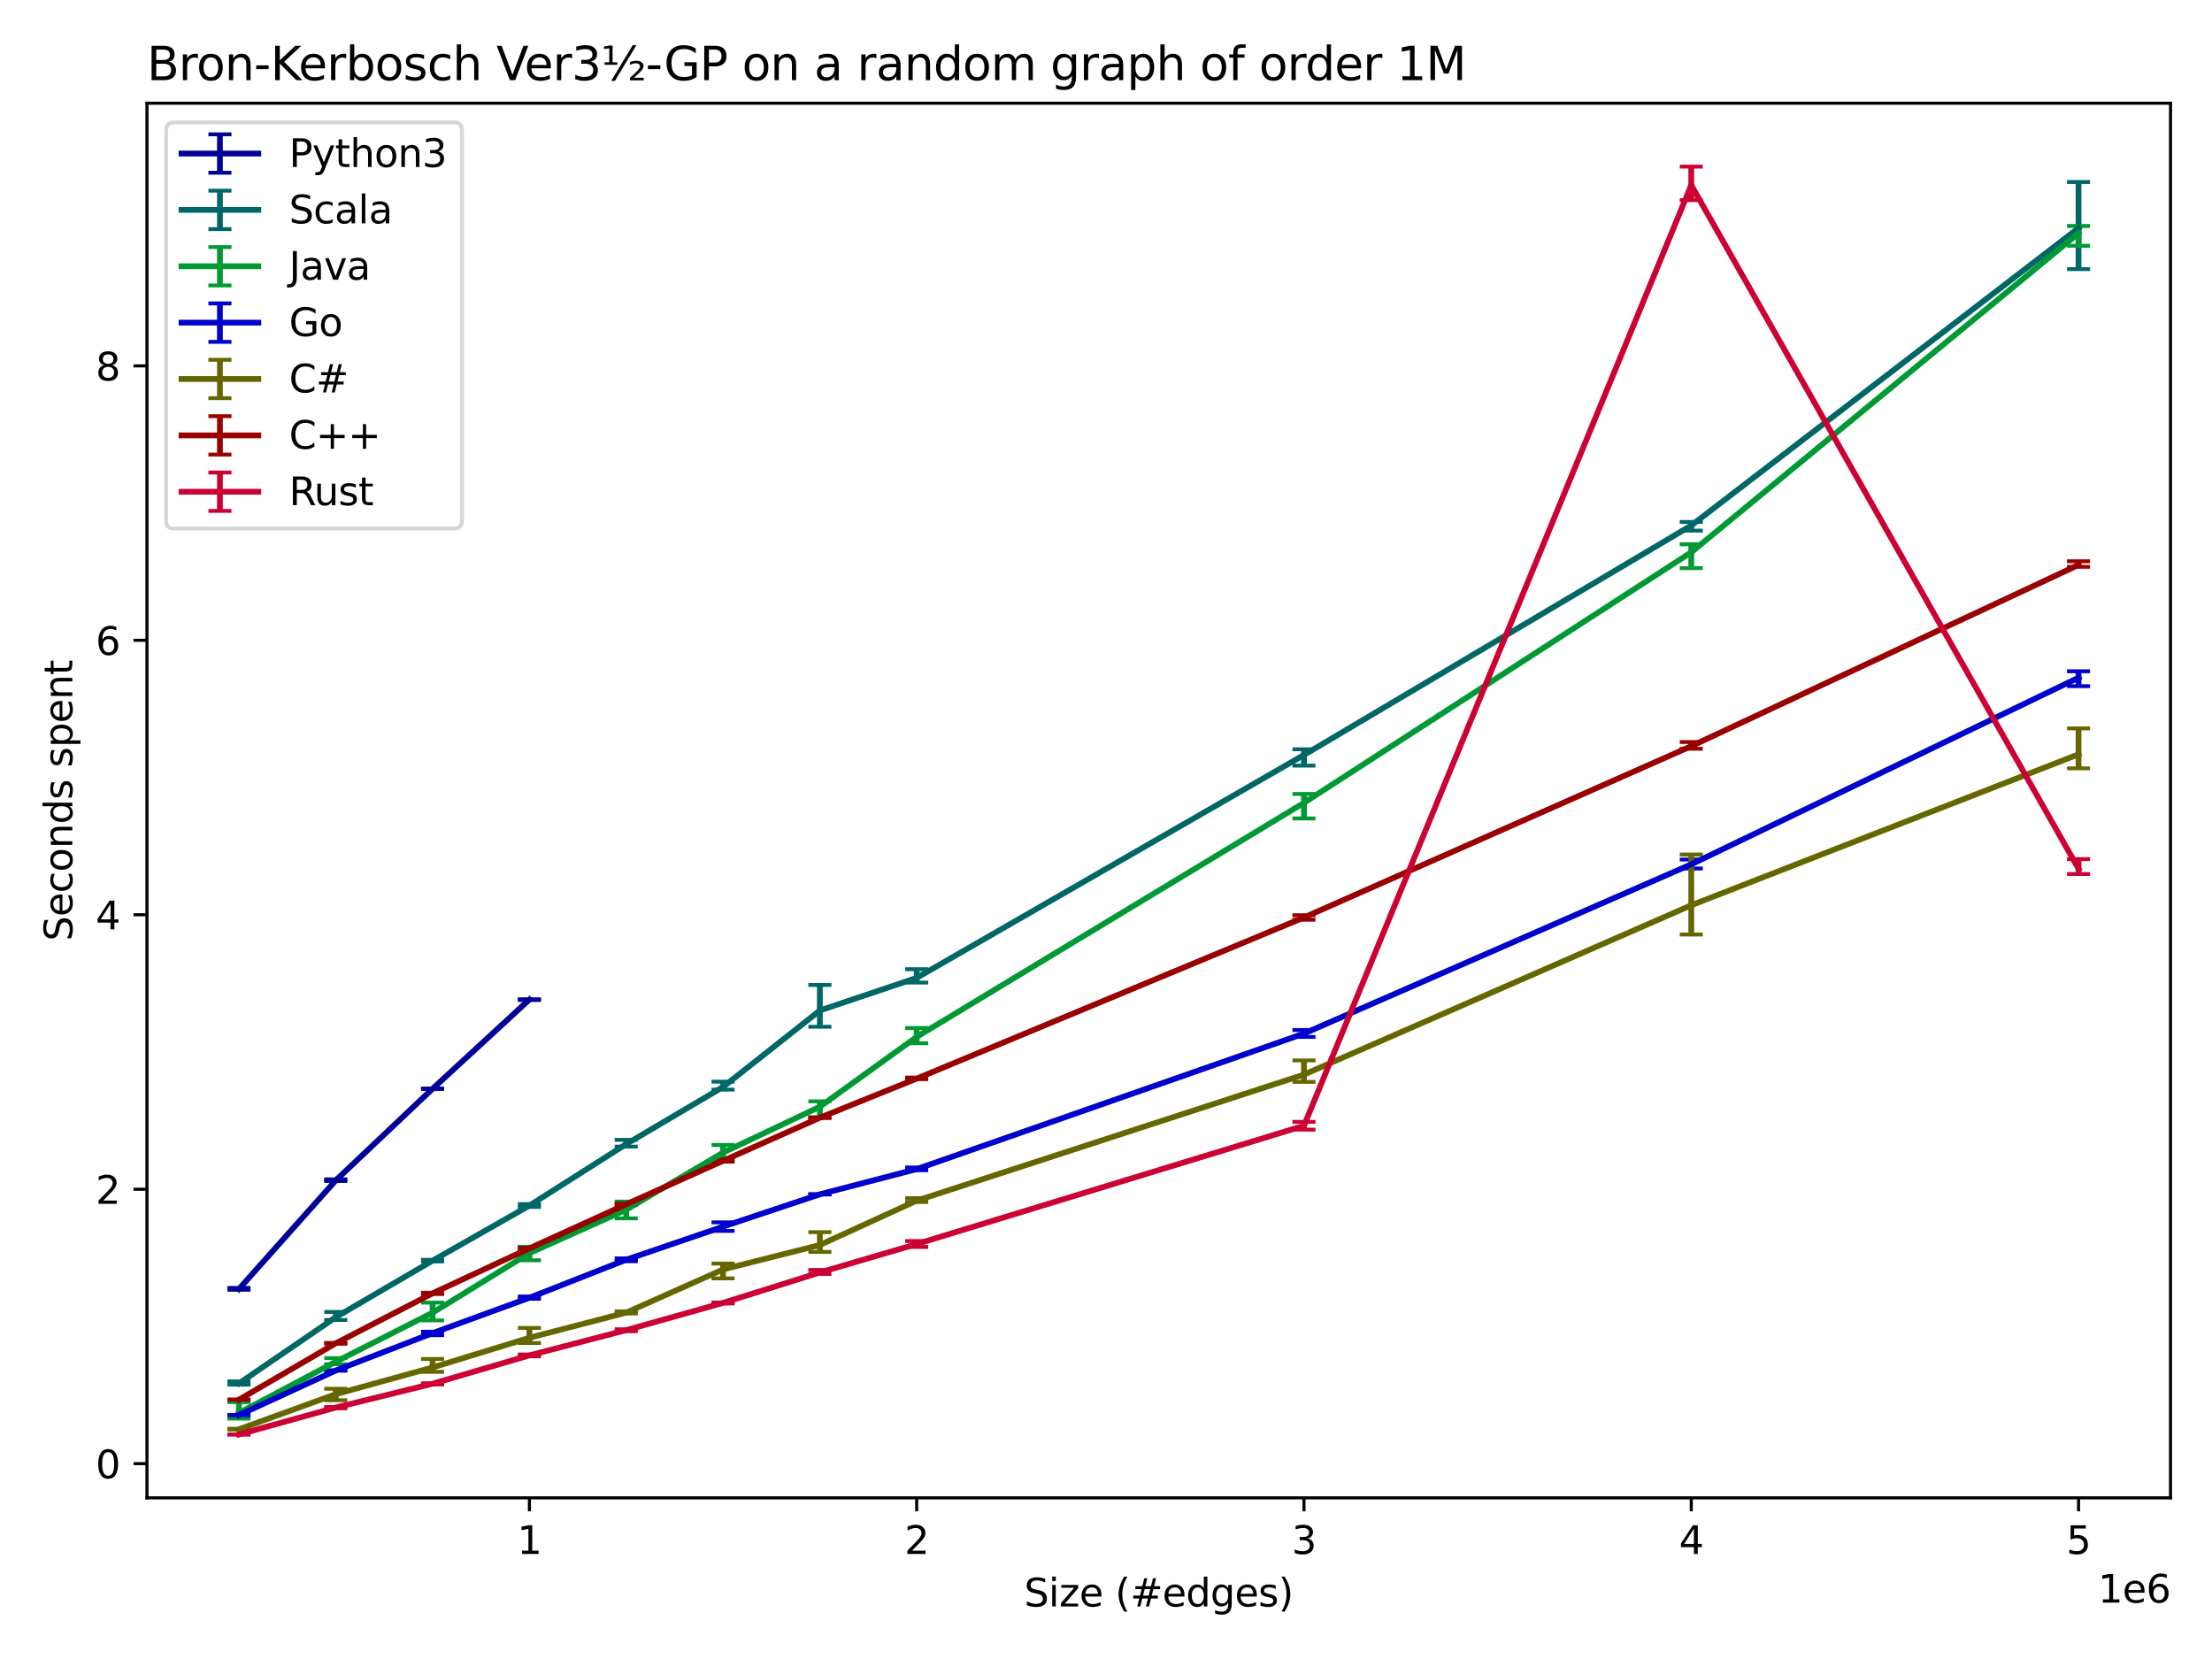<?xml version="1.0" encoding="utf-8" standalone="no"?>
<!DOCTYPE svg PUBLIC "-//W3C//DTD SVG 1.1//EN"
  "http://www.w3.org/Graphics/SVG/1.1/DTD/svg11.dtd">
<svg xmlns:xlink="http://www.w3.org/1999/xlink" width="576pt" height="432pt" viewBox="0 0 576 432" xmlns="http://www.w3.org/2000/svg" version="1.1">
 <defs>
  <style type="text/css">*{stroke-linejoin: round; stroke-linecap: butt}</style>
 </defs>
 <g id="figure_1">
  <g id="patch_1">
   <path d="M 0 432 
L 576 432 
L 576 0 
L 0 0 
z
" style="fill: #ffffff"/>
  </g>
  <g id="axes_1">
   <g id="patch_2">
    <path d="M 38.27 390.04 
L 565.2 390.04 
L 565.2 26.88 
L 38.27 26.88 
z
" style="fill: #ffffff"/>
   </g>
   <g id="matplotlib.axis_1">
    <g id="xtick_1">
     <g id="line2d_1">
      <defs>
       <path id="mc74f61fcfc" d="M 0 0 
L 0 3.5 
" style="stroke: #000000; stroke-width: 0.8"/>
      </defs>
      <g>
       <use xlink:href="#mc74f61fcfc" x="137.857" y="390.04" style="stroke: #000000; stroke-width: 0.8"/>
      </g>
     </g>
     <g id="text_1">
      <!-- 1 -->
      <g transform="translate(134.676 404.638)scale(0.1 -0.1)">
       <defs>
        <path id="DejaVuSans-31" d="M 794 531 
L 1825 531 
L 1825 4091 
L 703 3866 
L 703 4441 
L 1819 4666 
L 2450 4666 
L 2450 531 
L 3481 531 
L 3481 0 
L 794 0 
L 794 531 
z
" transform="scale(0.016)"/>
       </defs>
       <use xlink:href="#DejaVuSans-31"/>
      </g>
     </g>
    </g>
    <g id="xtick_2">
     <g id="line2d_2">
      <g>
       <use xlink:href="#mc74f61fcfc" x="238.705" y="390.04" style="stroke: #000000; stroke-width: 0.8"/>
      </g>
     </g>
     <g id="text_2">
      <!-- 2 -->
      <g transform="translate(235.524 404.638)scale(0.1 -0.1)">
       <defs>
        <path id="DejaVuSans-32" d="M 1228 531 
L 3431 531 
L 3431 0 
L 469 0 
L 469 531 
Q 828 903 1448 1529 
Q 2069 2156 2228 2338 
Q 2531 2678 2651 2914 
Q 2772 3150 2772 3378 
Q 2772 3750 2511 3984 
Q 2250 4219 1831 4219 
Q 1534 4219 1204 4116 
Q 875 4013 500 3803 
L 500 4441 
Q 881 4594 1212 4672 
Q 1544 4750 1819 4750 
Q 2544 4750 2975 4387 
Q 3406 4025 3406 3419 
Q 3406 3131 3298 2873 
Q 3191 2616 2906 2266 
Q 2828 2175 2409 1742 
Q 1991 1309 1228 531 
z
" transform="scale(0.016)"/>
       </defs>
       <use xlink:href="#DejaVuSans-32"/>
      </g>
     </g>
    </g>
    <g id="xtick_3">
     <g id="line2d_3">
      <g>
       <use xlink:href="#mc74f61fcfc" x="339.553" y="390.04" style="stroke: #000000; stroke-width: 0.8"/>
      </g>
     </g>
     <g id="text_3">
      <!-- 3 -->
      <g transform="translate(336.372 404.638)scale(0.1 -0.1)">
       <defs>
        <path id="DejaVuSans-33" d="M 2597 2516 
Q 3050 2419 3304 2112 
Q 3559 1806 3559 1356 
Q 3559 666 3084 287 
Q 2609 -91 1734 -91 
Q 1441 -91 1130 -33 
Q 819 25 488 141 
L 488 750 
Q 750 597 1062 519 
Q 1375 441 1716 441 
Q 2309 441 2620 675 
Q 2931 909 2931 1356 
Q 2931 1769 2642 2001 
Q 2353 2234 1838 2234 
L 1294 2234 
L 1294 2753 
L 1863 2753 
Q 2328 2753 2575 2939 
Q 2822 3125 2822 3475 
Q 2822 3834 2567 4026 
Q 2313 4219 1838 4219 
Q 1578 4219 1281 4162 
Q 984 4106 628 3988 
L 628 4550 
Q 988 4650 1302 4700 
Q 1616 4750 1894 4750 
Q 2613 4750 3031 4423 
Q 3450 4097 3450 3541 
Q 3450 3153 3228 2886 
Q 3006 2619 2597 2516 
z
" transform="scale(0.016)"/>
       </defs>
       <use xlink:href="#DejaVuSans-33"/>
      </g>
     </g>
    </g>
    <g id="xtick_4">
     <g id="line2d_4">
      <g>
       <use xlink:href="#mc74f61fcfc" x="440.401" y="390.04" style="stroke: #000000; stroke-width: 0.8"/>
      </g>
     </g>
     <g id="text_4">
      <!-- 4 -->
      <g transform="translate(437.22 404.638)scale(0.1 -0.1)">
       <defs>
        <path id="DejaVuSans-34" d="M 2419 4116 
L 825 1625 
L 2419 1625 
L 2419 4116 
z
M 2253 4666 
L 3047 4666 
L 3047 1625 
L 3713 1625 
L 3713 1100 
L 3047 1100 
L 3047 0 
L 2419 0 
L 2419 1100 
L 313 1100 
L 313 1709 
L 2253 4666 
z
" transform="scale(0.016)"/>
       </defs>
       <use xlink:href="#DejaVuSans-34"/>
      </g>
     </g>
    </g>
    <g id="xtick_5">
     <g id="line2d_5">
      <g>
       <use xlink:href="#mc74f61fcfc" x="541.249" y="390.04" style="stroke: #000000; stroke-width: 0.8"/>
      </g>
     </g>
     <g id="text_5">
      <!-- 5 -->
      <g transform="translate(538.067 404.638)scale(0.1 -0.1)">
       <defs>
        <path id="DejaVuSans-35" d="M 691 4666 
L 3169 4666 
L 3169 4134 
L 1269 4134 
L 1269 2991 
Q 1406 3038 1543 3061 
Q 1681 3084 1819 3084 
Q 2600 3084 3056 2656 
Q 3513 2228 3513 1497 
Q 3513 744 3044 326 
Q 2575 -91 1722 -91 
Q 1428 -91 1123 -41 
Q 819 9 494 109 
L 494 744 
Q 775 591 1075 516 
Q 1375 441 1709 441 
Q 2250 441 2565 725 
Q 2881 1009 2881 1497 
Q 2881 1984 2565 2268 
Q 2250 2553 1709 2553 
Q 1456 2553 1204 2497 
Q 953 2441 691 2322 
L 691 4666 
z
" transform="scale(0.016)"/>
       </defs>
       <use xlink:href="#DejaVuSans-35"/>
      </g>
     </g>
    </g>
    <g id="text_6">
     <!-- Size (#edges) -->
     <g transform="translate(266.684 418.317)scale(0.1 -0.1)">
      <defs>
       <path id="DejaVuSans-53" d="M 3425 4513 
L 3425 3897 
Q 3066 4069 2747 4153 
Q 2428 4238 2131 4238 
Q 1616 4238 1336 4038 
Q 1056 3838 1056 3469 
Q 1056 3159 1242 3001 
Q 1428 2844 1947 2747 
L 2328 2669 
Q 3034 2534 3370 2195 
Q 3706 1856 3706 1288 
Q 3706 609 3251 259 
Q 2797 -91 1919 -91 
Q 1588 -91 1214 -16 
Q 841 59 441 206 
L 441 856 
Q 825 641 1194 531 
Q 1563 422 1919 422 
Q 2459 422 2753 634 
Q 3047 847 3047 1241 
Q 3047 1584 2836 1778 
Q 2625 1972 2144 2069 
L 1759 2144 
Q 1053 2284 737 2584 
Q 422 2884 422 3419 
Q 422 4038 858 4394 
Q 1294 4750 2059 4750 
Q 2388 4750 2728 4690 
Q 3069 4631 3425 4513 
z
" transform="scale(0.016)"/>
       <path id="DejaVuSans-69" d="M 603 3500 
L 1178 3500 
L 1178 0 
L 603 0 
L 603 3500 
z
M 603 4863 
L 1178 4863 
L 1178 4134 
L 603 4134 
L 603 4863 
z
" transform="scale(0.016)"/>
       <path id="DejaVuSans-7a" d="M 353 3500 
L 3084 3500 
L 3084 2975 
L 922 459 
L 3084 459 
L 3084 0 
L 275 0 
L 275 525 
L 2438 3041 
L 353 3041 
L 353 3500 
z
" transform="scale(0.016)"/>
       <path id="DejaVuSans-65" d="M 3597 1894 
L 3597 1613 
L 953 1613 
Q 991 1019 1311 708 
Q 1631 397 2203 397 
Q 2534 397 2845 478 
Q 3156 559 3463 722 
L 3463 178 
Q 3153 47 2828 -22 
Q 2503 -91 2169 -91 
Q 1331 -91 842 396 
Q 353 884 353 1716 
Q 353 2575 817 3079 
Q 1281 3584 2069 3584 
Q 2775 3584 3186 3129 
Q 3597 2675 3597 1894 
z
M 3022 2063 
Q 3016 2534 2758 2815 
Q 2500 3097 2075 3097 
Q 1594 3097 1305 2825 
Q 1016 2553 972 2059 
L 3022 2063 
z
" transform="scale(0.016)"/>
       <path id="DejaVuSans-20" transform="scale(0.016)"/>
       <path id="DejaVuSans-28" d="M 1984 4856 
Q 1566 4138 1362 3434 
Q 1159 2731 1159 2009 
Q 1159 1288 1364 580 
Q 1569 -128 1984 -844 
L 1484 -844 
Q 1016 -109 783 600 
Q 550 1309 550 2009 
Q 550 2706 781 3412 
Q 1013 4119 1484 4856 
L 1984 4856 
z
" transform="scale(0.016)"/>
       <path id="DejaVuSans-23" d="M 3272 2816 
L 2363 2816 
L 2100 1772 
L 3016 1772 
L 3272 2816 
z
M 2803 4594 
L 2478 3297 
L 3391 3297 
L 3719 4594 
L 4219 4594 
L 3897 3297 
L 4872 3297 
L 4872 2816 
L 3775 2816 
L 3519 1772 
L 4513 1772 
L 4513 1294 
L 3397 1294 
L 3072 0 
L 2572 0 
L 2894 1294 
L 1978 1294 
L 1656 0 
L 1153 0 
L 1478 1294 
L 494 1294 
L 494 1772 
L 1594 1772 
L 1856 2816 
L 850 2816 
L 850 3297 
L 1978 3297 
L 2297 4594 
L 2803 4594 
z
" transform="scale(0.016)"/>
       <path id="DejaVuSans-64" d="M 2906 2969 
L 2906 4863 
L 3481 4863 
L 3481 0 
L 2906 0 
L 2906 525 
Q 2725 213 2448 61 
Q 2172 -91 1784 -91 
Q 1150 -91 751 415 
Q 353 922 353 1747 
Q 353 2572 751 3078 
Q 1150 3584 1784 3584 
Q 2172 3584 2448 3432 
Q 2725 3281 2906 2969 
z
M 947 1747 
Q 947 1113 1208 752 
Q 1469 391 1925 391 
Q 2381 391 2643 752 
Q 2906 1113 2906 1747 
Q 2906 2381 2643 2742 
Q 2381 3103 1925 3103 
Q 1469 3103 1208 2742 
Q 947 2381 947 1747 
z
" transform="scale(0.016)"/>
       <path id="DejaVuSans-67" d="M 2906 1791 
Q 2906 2416 2648 2759 
Q 2391 3103 1925 3103 
Q 1463 3103 1205 2759 
Q 947 2416 947 1791 
Q 947 1169 1205 825 
Q 1463 481 1925 481 
Q 2391 481 2648 825 
Q 2906 1169 2906 1791 
z
M 3481 434 
Q 3481 -459 3084 -895 
Q 2688 -1331 1869 -1331 
Q 1566 -1331 1297 -1286 
Q 1028 -1241 775 -1147 
L 775 -588 
Q 1028 -725 1275 -790 
Q 1522 -856 1778 -856 
Q 2344 -856 2625 -561 
Q 2906 -266 2906 331 
L 2906 616 
Q 2728 306 2450 153 
Q 2172 0 1784 0 
Q 1141 0 747 490 
Q 353 981 353 1791 
Q 353 2603 747 3093 
Q 1141 3584 1784 3584 
Q 2172 3584 2450 3431 
Q 2728 3278 2906 2969 
L 2906 3500 
L 3481 3500 
L 3481 434 
z
" transform="scale(0.016)"/>
       <path id="DejaVuSans-73" d="M 2834 3397 
L 2834 2853 
Q 2591 2978 2328 3040 
Q 2066 3103 1784 3103 
Q 1356 3103 1142 2972 
Q 928 2841 928 2578 
Q 928 2378 1081 2264 
Q 1234 2150 1697 2047 
L 1894 2003 
Q 2506 1872 2764 1633 
Q 3022 1394 3022 966 
Q 3022 478 2636 193 
Q 2250 -91 1575 -91 
Q 1294 -91 989 -36 
Q 684 19 347 128 
L 347 722 
Q 666 556 975 473 
Q 1284 391 1588 391 
Q 1994 391 2212 530 
Q 2431 669 2431 922 
Q 2431 1156 2273 1281 
Q 2116 1406 1581 1522 
L 1381 1569 
Q 847 1681 609 1914 
Q 372 2147 372 2553 
Q 372 3047 722 3315 
Q 1072 3584 1716 3584 
Q 2034 3584 2315 3537 
Q 2597 3491 2834 3397 
z
" transform="scale(0.016)"/>
       <path id="DejaVuSans-29" d="M 513 4856 
L 1013 4856 
Q 1481 4119 1714 3412 
Q 1947 2706 1947 2009 
Q 1947 1309 1714 600 
Q 1481 -109 1013 -844 
L 513 -844 
Q 928 -128 1133 580 
Q 1338 1288 1338 2009 
Q 1338 2731 1133 3434 
Q 928 4138 513 4856 
z
" transform="scale(0.016)"/>
      </defs>
      <use xlink:href="#DejaVuSans-53"/>
      <use xlink:href="#DejaVuSans-69" x="63.477"/>
      <use xlink:href="#DejaVuSans-7a" x="91.26"/>
      <use xlink:href="#DejaVuSans-65" x="143.75"/>
      <use xlink:href="#DejaVuSans-20" x="205.273"/>
      <use xlink:href="#DejaVuSans-28" x="237.061"/>
      <use xlink:href="#DejaVuSans-23" x="276.074"/>
      <use xlink:href="#DejaVuSans-65" x="359.863"/>
      <use xlink:href="#DejaVuSans-64" x="421.387"/>
      <use xlink:href="#DejaVuSans-67" x="484.863"/>
      <use xlink:href="#DejaVuSans-65" x="548.34"/>
      <use xlink:href="#DejaVuSans-73" x="609.863"/>
      <use xlink:href="#DejaVuSans-29" x="661.963"/>
     </g>
    </g>
    <g id="text_7">
     <!-- 1e6 -->
     <g transform="translate(546.322 417.317)scale(0.1 -0.1)">
      <defs>
       <path id="DejaVuSans-36" d="M 2113 2584 
Q 1688 2584 1439 2293 
Q 1191 2003 1191 1497 
Q 1191 994 1439 701 
Q 1688 409 2113 409 
Q 2538 409 2786 701 
Q 3034 994 3034 1497 
Q 3034 2003 2786 2293 
Q 2538 2584 2113 2584 
z
M 3366 4563 
L 3366 3988 
Q 3128 4100 2886 4159 
Q 2644 4219 2406 4219 
Q 1781 4219 1451 3797 
Q 1122 3375 1075 2522 
Q 1259 2794 1537 2939 
Q 1816 3084 2150 3084 
Q 2853 3084 3261 2657 
Q 3669 2231 3669 1497 
Q 3669 778 3244 343 
Q 2819 -91 2113 -91 
Q 1303 -91 875 529 
Q 447 1150 447 2328 
Q 447 3434 972 4092 
Q 1497 4750 2381 4750 
Q 2619 4750 2861 4703 
Q 3103 4656 3366 4563 
z
" transform="scale(0.016)"/>
      </defs>
      <use xlink:href="#DejaVuSans-31"/>
      <use xlink:href="#DejaVuSans-65" x="63.623"/>
      <use xlink:href="#DejaVuSans-36" x="125.146"/>
     </g>
    </g>
   </g>
   <g id="matplotlib.axis_2">
    <g id="ytick_1">
     <g id="line2d_6">
      <defs>
       <path id="m7eb1c47a8f" d="M 0 0 
L -3.5 0 
" style="stroke: #000000; stroke-width: 0.8"/>
      </defs>
      <g>
       <use xlink:href="#m7eb1c47a8f" x="38.27" y="381.132" style="stroke: #000000; stroke-width: 0.8"/>
      </g>
     </g>
     <g id="text_8">
      <!-- 0 -->
      <g transform="translate(24.907 384.931)scale(0.1 -0.1)">
       <defs>
        <path id="DejaVuSans-30" d="M 2034 4250 
Q 1547 4250 1301 3770 
Q 1056 3291 1056 2328 
Q 1056 1369 1301 889 
Q 1547 409 2034 409 
Q 2525 409 2770 889 
Q 3016 1369 3016 2328 
Q 3016 3291 2770 3770 
Q 2525 4250 2034 4250 
z
M 2034 4750 
Q 2819 4750 3233 4129 
Q 3647 3509 3647 2328 
Q 3647 1150 3233 529 
Q 2819 -91 2034 -91 
Q 1250 -91 836 529 
Q 422 1150 422 2328 
Q 422 3509 836 4129 
Q 1250 4750 2034 4750 
z
" transform="scale(0.016)"/>
       </defs>
       <use xlink:href="#DejaVuSans-30"/>
      </g>
     </g>
    </g>
    <g id="ytick_2">
     <g id="line2d_7">
      <g>
       <use xlink:href="#m7eb1c47a8f" x="38.27" y="309.667" style="stroke: #000000; stroke-width: 0.8"/>
      </g>
     </g>
     <g id="text_9">
      <!-- 2 -->
      <g transform="translate(24.907 313.466)scale(0.1 -0.1)">
       <use xlink:href="#DejaVuSans-32"/>
      </g>
     </g>
    </g>
    <g id="ytick_3">
     <g id="line2d_8">
      <g>
       <use xlink:href="#m7eb1c47a8f" x="38.27" y="238.202" style="stroke: #000000; stroke-width: 0.8"/>
      </g>
     </g>
     <g id="text_10">
      <!-- 4 -->
      <g transform="translate(24.907 242.002)scale(0.1 -0.1)">
       <use xlink:href="#DejaVuSans-34"/>
      </g>
     </g>
    </g>
    <g id="ytick_4">
     <g id="line2d_9">
      <g>
       <use xlink:href="#m7eb1c47a8f" x="38.27" y="166.738" style="stroke: #000000; stroke-width: 0.8"/>
      </g>
     </g>
     <g id="text_11">
      <!-- 6 -->
      <g transform="translate(24.907 170.537)scale(0.1 -0.1)">
       <use xlink:href="#DejaVuSans-36"/>
      </g>
     </g>
    </g>
    <g id="ytick_5">
     <g id="line2d_10">
      <g>
       <use xlink:href="#m7eb1c47a8f" x="38.27" y="95.273" style="stroke: #000000; stroke-width: 0.8"/>
      </g>
     </g>
     <g id="text_12">
      <!-- 8 -->
      <g transform="translate(24.907 99.072)scale(0.1 -0.1)">
       <defs>
        <path id="DejaVuSans-38" d="M 2034 2216 
Q 1584 2216 1326 1975 
Q 1069 1734 1069 1313 
Q 1069 891 1326 650 
Q 1584 409 2034 409 
Q 2484 409 2743 651 
Q 3003 894 3003 1313 
Q 3003 1734 2745 1975 
Q 2488 2216 2034 2216 
z
M 1403 2484 
Q 997 2584 770 2862 
Q 544 3141 544 3541 
Q 544 4100 942 4425 
Q 1341 4750 2034 4750 
Q 2731 4750 3128 4425 
Q 3525 4100 3525 3541 
Q 3525 3141 3298 2862 
Q 3072 2584 2669 2484 
Q 3125 2378 3379 2068 
Q 3634 1759 3634 1313 
Q 3634 634 3220 271 
Q 2806 -91 2034 -91 
Q 1263 -91 848 271 
Q 434 634 434 1313 
Q 434 1759 690 2068 
Q 947 2378 1403 2484 
z
M 1172 3481 
Q 1172 3119 1398 2916 
Q 1625 2713 2034 2713 
Q 2441 2713 2670 2916 
Q 2900 3119 2900 3481 
Q 2900 3844 2670 4047 
Q 2441 4250 2034 4250 
Q 1625 4250 1398 4047 
Q 1172 3844 1172 3481 
z
" transform="scale(0.016)"/>
       </defs>
       <use xlink:href="#DejaVuSans-38"/>
      </g>
     </g>
    </g>
    <g id="text_13">
     <!-- Seconds spent -->
     <g transform="translate(18.828 245.04)rotate(-90)scale(0.1 -0.1)">
      <defs>
       <path id="DejaVuSans-63" d="M 3122 3366 
L 3122 2828 
Q 2878 2963 2633 3030 
Q 2388 3097 2138 3097 
Q 1578 3097 1268 2742 
Q 959 2388 959 1747 
Q 959 1106 1268 751 
Q 1578 397 2138 397 
Q 2388 397 2633 464 
Q 2878 531 3122 666 
L 3122 134 
Q 2881 22 2623 -34 
Q 2366 -91 2075 -91 
Q 1284 -91 818 406 
Q 353 903 353 1747 
Q 353 2603 823 3093 
Q 1294 3584 2113 3584 
Q 2378 3584 2631 3529 
Q 2884 3475 3122 3366 
z
" transform="scale(0.016)"/>
       <path id="DejaVuSans-6f" d="M 1959 3097 
Q 1497 3097 1228 2736 
Q 959 2375 959 1747 
Q 959 1119 1226 758 
Q 1494 397 1959 397 
Q 2419 397 2687 759 
Q 2956 1122 2956 1747 
Q 2956 2369 2687 2733 
Q 2419 3097 1959 3097 
z
M 1959 3584 
Q 2709 3584 3137 3096 
Q 3566 2609 3566 1747 
Q 3566 888 3137 398 
Q 2709 -91 1959 -91 
Q 1206 -91 779 398 
Q 353 888 353 1747 
Q 353 2609 779 3096 
Q 1206 3584 1959 3584 
z
" transform="scale(0.016)"/>
       <path id="DejaVuSans-6e" d="M 3513 2113 
L 3513 0 
L 2938 0 
L 2938 2094 
Q 2938 2591 2744 2837 
Q 2550 3084 2163 3084 
Q 1697 3084 1428 2787 
Q 1159 2491 1159 1978 
L 1159 0 
L 581 0 
L 581 3500 
L 1159 3500 
L 1159 2956 
Q 1366 3272 1645 3428 
Q 1925 3584 2291 3584 
Q 2894 3584 3203 3211 
Q 3513 2838 3513 2113 
z
" transform="scale(0.016)"/>
       <path id="DejaVuSans-70" d="M 1159 525 
L 1159 -1331 
L 581 -1331 
L 581 3500 
L 1159 3500 
L 1159 2969 
Q 1341 3281 1617 3432 
Q 1894 3584 2278 3584 
Q 2916 3584 3314 3078 
Q 3713 2572 3713 1747 
Q 3713 922 3314 415 
Q 2916 -91 2278 -91 
Q 1894 -91 1617 61 
Q 1341 213 1159 525 
z
M 3116 1747 
Q 3116 2381 2855 2742 
Q 2594 3103 2138 3103 
Q 1681 3103 1420 2742 
Q 1159 2381 1159 1747 
Q 1159 1113 1420 752 
Q 1681 391 2138 391 
Q 2594 391 2855 752 
Q 3116 1113 3116 1747 
z
" transform="scale(0.016)"/>
       <path id="DejaVuSans-74" d="M 1172 4494 
L 1172 3500 
L 2356 3500 
L 2356 3053 
L 1172 3053 
L 1172 1153 
Q 1172 725 1289 603 
Q 1406 481 1766 481 
L 2356 481 
L 2356 0 
L 1766 0 
Q 1100 0 847 248 
Q 594 497 594 1153 
L 594 3053 
L 172 3053 
L 172 3500 
L 594 3500 
L 594 4494 
L 1172 4494 
z
" transform="scale(0.016)"/>
      </defs>
      <use xlink:href="#DejaVuSans-53"/>
      <use xlink:href="#DejaVuSans-65" x="63.477"/>
      <use xlink:href="#DejaVuSans-63" x="125"/>
      <use xlink:href="#DejaVuSans-6f" x="179.98"/>
      <use xlink:href="#DejaVuSans-6e" x="241.162"/>
      <use xlink:href="#DejaVuSans-64" x="304.541"/>
      <use xlink:href="#DejaVuSans-73" x="368.018"/>
      <use xlink:href="#DejaVuSans-20" x="420.117"/>
      <use xlink:href="#DejaVuSans-73" x="451.904"/>
      <use xlink:href="#DejaVuSans-70" x="504.004"/>
      <use xlink:href="#DejaVuSans-65" x="567.48"/>
      <use xlink:href="#DejaVuSans-6e" x="629.004"/>
      <use xlink:href="#DejaVuSans-74" x="692.383"/>
     </g>
    </g>
   </g>
   <g id="LineCollection_1">
    <path d="M 62.221 335.859 
L 62.221 335.379 
" clip-path="url(#p1be05fdb19)" style="fill: none; stroke: #000099; stroke-width: 1.5"/>
    <path d="M 87.433 307.535 
L 87.433 307.107 
" clip-path="url(#p1be05fdb19)" style="fill: none; stroke: #000099; stroke-width: 1.5"/>
    <path d="M 112.645 283.533 
L 112.645 283.469 
" clip-path="url(#p1be05fdb19)" style="fill: none; stroke: #000099; stroke-width: 1.5"/>
    <path d="M 137.857 260.401 
L 137.857 260.211 
" clip-path="url(#p1be05fdb19)" style="fill: none; stroke: #000099; stroke-width: 1.5"/>
   </g>
   <g id="line2d_11">
    <defs>
     <path id="ma91f551ce1" d="M 3 0 
L -3 -0 
" style="stroke: #000099"/>
    </defs>
    <g clip-path="url(#p1be05fdb19)">
     <use xlink:href="#ma91f551ce1" x="62.221" y="335.859" style="fill: #000099; stroke: #000099"/>
     <use xlink:href="#ma91f551ce1" x="87.433" y="307.535" style="fill: #000099; stroke: #000099"/>
     <use xlink:href="#ma91f551ce1" x="112.645" y="283.533" style="fill: #000099; stroke: #000099"/>
     <use xlink:href="#ma91f551ce1" x="137.857" y="260.401" style="fill: #000099; stroke: #000099"/>
    </g>
   </g>
   <g id="line2d_12">
    <g clip-path="url(#p1be05fdb19)">
     <use xlink:href="#ma91f551ce1" x="62.221" y="335.379" style="fill: #000099; stroke: #000099"/>
     <use xlink:href="#ma91f551ce1" x="87.433" y="307.107" style="fill: #000099; stroke: #000099"/>
     <use xlink:href="#ma91f551ce1" x="112.645" y="283.469" style="fill: #000099; stroke: #000099"/>
     <use xlink:href="#ma91f551ce1" x="137.857" y="260.211" style="fill: #000099; stroke: #000099"/>
    </g>
   </g>
   <g id="LineCollection_2">
    <path d="M 62.221 360.551 
L 62.221 359.71 
" clip-path="url(#p1be05fdb19)" style="fill: none; stroke: #006666; stroke-width: 1.5"/>
    <path d="M 87.433 343.72 
L 87.433 341.632 
" clip-path="url(#p1be05fdb19)" style="fill: none; stroke: #006666; stroke-width: 1.5"/>
    <path d="M 112.645 328.482 
L 112.645 328.051 
" clip-path="url(#p1be05fdb19)" style="fill: none; stroke: #006666; stroke-width: 1.5"/>
    <path d="M 137.857 314.284 
L 137.857 313.556 
" clip-path="url(#p1be05fdb19)" style="fill: none; stroke: #006666; stroke-width: 1.5"/>
    <path d="M 163.069 298.576 
L 163.069 296.817 
" clip-path="url(#p1be05fdb19)" style="fill: none; stroke: #006666; stroke-width: 1.5"/>
    <path d="M 188.281 283.737 
L 188.281 281.67 
" clip-path="url(#p1be05fdb19)" style="fill: none; stroke: #006666; stroke-width: 1.5"/>
    <path d="M 213.493 267.367 
L 213.493 256.481 
" clip-path="url(#p1be05fdb19)" style="fill: none; stroke: #006666; stroke-width: 1.5"/>
    <path d="M 238.705 255.862 
L 238.705 252.373 
" clip-path="url(#p1be05fdb19)" style="fill: none; stroke: #006666; stroke-width: 1.5"/>
    <path d="M 339.553 199.37 
L 339.553 195.11 
" clip-path="url(#p1be05fdb19)" style="fill: none; stroke: #006666; stroke-width: 1.5"/>
    <path d="M 440.401 138.164 
L 440.401 135.916 
" clip-path="url(#p1be05fdb19)" style="fill: none; stroke: #006666; stroke-width: 1.5"/>
    <path d="M 541.249 70.073 
L 541.249 47.402 
" clip-path="url(#p1be05fdb19)" style="fill: none; stroke: #006666; stroke-width: 1.5"/>
   </g>
   <g id="line2d_13">
    <defs>
     <path id="m647895b053" d="M 3 0 
L -3 -0 
" style="stroke: #006666"/>
    </defs>
    <g clip-path="url(#p1be05fdb19)">
     <use xlink:href="#m647895b053" x="62.221" y="360.551" style="fill: #006666; stroke: #006666"/>
     <use xlink:href="#m647895b053" x="87.433" y="343.72" style="fill: #006666; stroke: #006666"/>
     <use xlink:href="#m647895b053" x="112.645" y="328.482" style="fill: #006666; stroke: #006666"/>
     <use xlink:href="#m647895b053" x="137.857" y="314.284" style="fill: #006666; stroke: #006666"/>
     <use xlink:href="#m647895b053" x="163.069" y="298.576" style="fill: #006666; stroke: #006666"/>
     <use xlink:href="#m647895b053" x="188.281" y="283.737" style="fill: #006666; stroke: #006666"/>
     <use xlink:href="#m647895b053" x="213.493" y="267.367" style="fill: #006666; stroke: #006666"/>
     <use xlink:href="#m647895b053" x="238.705" y="255.862" style="fill: #006666; stroke: #006666"/>
     <use xlink:href="#m647895b053" x="339.553" y="199.37" style="fill: #006666; stroke: #006666"/>
     <use xlink:href="#m647895b053" x="440.401" y="138.164" style="fill: #006666; stroke: #006666"/>
     <use xlink:href="#m647895b053" x="541.249" y="70.073" style="fill: #006666; stroke: #006666"/>
    </g>
   </g>
   <g id="line2d_14">
    <g clip-path="url(#p1be05fdb19)">
     <use xlink:href="#m647895b053" x="62.221" y="359.71" style="fill: #006666; stroke: #006666"/>
     <use xlink:href="#m647895b053" x="87.433" y="341.632" style="fill: #006666; stroke: #006666"/>
     <use xlink:href="#m647895b053" x="112.645" y="328.051" style="fill: #006666; stroke: #006666"/>
     <use xlink:href="#m647895b053" x="137.857" y="313.556" style="fill: #006666; stroke: #006666"/>
     <use xlink:href="#m647895b053" x="163.069" y="296.817" style="fill: #006666; stroke: #006666"/>
     <use xlink:href="#m647895b053" x="188.281" y="281.67" style="fill: #006666; stroke: #006666"/>
     <use xlink:href="#m647895b053" x="213.493" y="256.481" style="fill: #006666; stroke: #006666"/>
     <use xlink:href="#m647895b053" x="238.705" y="252.373" style="fill: #006666; stroke: #006666"/>
     <use xlink:href="#m647895b053" x="339.553" y="195.11" style="fill: #006666; stroke: #006666"/>
     <use xlink:href="#m647895b053" x="440.401" y="135.916" style="fill: #006666; stroke: #006666"/>
     <use xlink:href="#m647895b053" x="541.249" y="47.402" style="fill: #006666; stroke: #006666"/>
    </g>
   </g>
   <g id="LineCollection_3">
    <path d="M 62.221 369.388 
L 62.221 365.102 
" clip-path="url(#p1be05fdb19)" style="fill: none; stroke: #009933; stroke-width: 1.5"/>
    <path d="M 87.433 355.253 
L 87.433 353.656 
" clip-path="url(#p1be05fdb19)" style="fill: none; stroke: #009933; stroke-width: 1.5"/>
    <path d="M 112.645 343.831 
L 112.645 339.201 
" clip-path="url(#p1be05fdb19)" style="fill: none; stroke: #009933; stroke-width: 1.5"/>
    <path d="M 137.857 328.176 
L 137.857 324.66 
" clip-path="url(#p1be05fdb19)" style="fill: none; stroke: #009933; stroke-width: 1.5"/>
    <path d="M 163.069 317.253 
L 163.069 312.898 
" clip-path="url(#p1be05fdb19)" style="fill: none; stroke: #009933; stroke-width: 1.5"/>
    <path d="M 188.281 302.398 
L 188.281 298.141 
" clip-path="url(#p1be05fdb19)" style="fill: none; stroke: #009933; stroke-width: 1.5"/>
    <path d="M 213.493 290.941 
L 213.493 286.787 
" clip-path="url(#p1be05fdb19)" style="fill: none; stroke: #009933; stroke-width: 1.5"/>
    <path d="M 238.705 271.663 
L 238.705 267.693 
" clip-path="url(#p1be05fdb19)" style="fill: none; stroke: #009933; stroke-width: 1.5"/>
    <path d="M 339.553 213.121 
L 339.553 206.741 
" clip-path="url(#p1be05fdb19)" style="fill: none; stroke: #009933; stroke-width: 1.5"/>
    <path d="M 440.401 147.942 
L 440.401 141.734 
" clip-path="url(#p1be05fdb19)" style="fill: none; stroke: #009933; stroke-width: 1.5"/>
    <path d="M 541.249 63.995 
L 541.249 58.844 
" clip-path="url(#p1be05fdb19)" style="fill: none; stroke: #009933; stroke-width: 1.5"/>
   </g>
   <g id="line2d_15">
    <defs>
     <path id="m567d63a80a" d="M 3 0 
L -3 -0 
" style="stroke: #009933"/>
    </defs>
    <g clip-path="url(#p1be05fdb19)">
     <use xlink:href="#m567d63a80a" x="62.221" y="369.388" style="fill: #009933; stroke: #009933"/>
     <use xlink:href="#m567d63a80a" x="87.433" y="355.253" style="fill: #009933; stroke: #009933"/>
     <use xlink:href="#m567d63a80a" x="112.645" y="343.831" style="fill: #009933; stroke: #009933"/>
     <use xlink:href="#m567d63a80a" x="137.857" y="328.176" style="fill: #009933; stroke: #009933"/>
     <use xlink:href="#m567d63a80a" x="163.069" y="317.253" style="fill: #009933; stroke: #009933"/>
     <use xlink:href="#m567d63a80a" x="188.281" y="302.398" style="fill: #009933; stroke: #009933"/>
     <use xlink:href="#m567d63a80a" x="213.493" y="290.941" style="fill: #009933; stroke: #009933"/>
     <use xlink:href="#m567d63a80a" x="238.705" y="271.663" style="fill: #009933; stroke: #009933"/>
     <use xlink:href="#m567d63a80a" x="339.553" y="213.121" style="fill: #009933; stroke: #009933"/>
     <use xlink:href="#m567d63a80a" x="440.401" y="147.942" style="fill: #009933; stroke: #009933"/>
     <use xlink:href="#m567d63a80a" x="541.249" y="63.995" style="fill: #009933; stroke: #009933"/>
    </g>
   </g>
   <g id="line2d_16">
    <g clip-path="url(#p1be05fdb19)">
     <use xlink:href="#m567d63a80a" x="62.221" y="365.102" style="fill: #009933; stroke: #009933"/>
     <use xlink:href="#m567d63a80a" x="87.433" y="353.656" style="fill: #009933; stroke: #009933"/>
     <use xlink:href="#m567d63a80a" x="112.645" y="339.201" style="fill: #009933; stroke: #009933"/>
     <use xlink:href="#m567d63a80a" x="137.857" y="324.66" style="fill: #009933; stroke: #009933"/>
     <use xlink:href="#m567d63a80a" x="163.069" y="312.898" style="fill: #009933; stroke: #009933"/>
     <use xlink:href="#m567d63a80a" x="188.281" y="298.141" style="fill: #009933; stroke: #009933"/>
     <use xlink:href="#m567d63a80a" x="213.493" y="286.787" style="fill: #009933; stroke: #009933"/>
     <use xlink:href="#m567d63a80a" x="238.705" y="267.693" style="fill: #009933; stroke: #009933"/>
     <use xlink:href="#m567d63a80a" x="339.553" y="206.741" style="fill: #009933; stroke: #009933"/>
     <use xlink:href="#m567d63a80a" x="440.401" y="141.734" style="fill: #009933; stroke: #009933"/>
     <use xlink:href="#m567d63a80a" x="541.249" y="58.844" style="fill: #009933; stroke: #009933"/>
    </g>
   </g>
   <g id="LineCollection_4">
    <path d="M 62.221 368.548 
L 62.221 368.447 
" clip-path="url(#p1be05fdb19)" style="fill: none; stroke: #0000cc; stroke-width: 1.5"/>
    <path d="M 87.433 356.926 
L 87.433 356.81 
" clip-path="url(#p1be05fdb19)" style="fill: none; stroke: #0000cc; stroke-width: 1.5"/>
    <path d="M 112.645 347.675 
L 112.645 346.771 
" clip-path="url(#p1be05fdb19)" style="fill: none; stroke: #0000cc; stroke-width: 1.5"/>
    <path d="M 137.857 338.198 
L 137.857 337.606 
" clip-path="url(#p1be05fdb19)" style="fill: none; stroke: #0000cc; stroke-width: 1.5"/>
    <path d="M 163.069 328.426 
L 163.069 327.69 
" clip-path="url(#p1be05fdb19)" style="fill: none; stroke: #0000cc; stroke-width: 1.5"/>
    <path d="M 188.281 320.528 
L 188.281 318.291 
" clip-path="url(#p1be05fdb19)" style="fill: none; stroke: #0000cc; stroke-width: 1.5"/>
    <path d="M 213.493 311.05 
L 213.493 310.95 
" clip-path="url(#p1be05fdb19)" style="fill: none; stroke: #0000cc; stroke-width: 1.5"/>
    <path d="M 238.705 304.741 
L 238.705 304.011 
" clip-path="url(#p1be05fdb19)" style="fill: none; stroke: #0000cc; stroke-width: 1.5"/>
    <path d="M 339.553 270.012 
L 339.553 268.21 
" clip-path="url(#p1be05fdb19)" style="fill: none; stroke: #0000cc; stroke-width: 1.5"/>
    <path d="M 440.401 226.149 
L 440.401 223.822 
" clip-path="url(#p1be05fdb19)" style="fill: none; stroke: #0000cc; stroke-width: 1.5"/>
    <path d="M 541.249 178.669 
L 541.249 174.796 
" clip-path="url(#p1be05fdb19)" style="fill: none; stroke: #0000cc; stroke-width: 1.5"/>
   </g>
   <g id="line2d_17">
    <defs>
     <path id="m71e13e22db" d="M 3 0 
L -3 -0 
" style="stroke: #0000cc"/>
    </defs>
    <g clip-path="url(#p1be05fdb19)">
     <use xlink:href="#m71e13e22db" x="62.221" y="368.548" style="fill: #0000cc; stroke: #0000cc"/>
     <use xlink:href="#m71e13e22db" x="87.433" y="356.926" style="fill: #0000cc; stroke: #0000cc"/>
     <use xlink:href="#m71e13e22db" x="112.645" y="347.675" style="fill: #0000cc; stroke: #0000cc"/>
     <use xlink:href="#m71e13e22db" x="137.857" y="338.198" style="fill: #0000cc; stroke: #0000cc"/>
     <use xlink:href="#m71e13e22db" x="163.069" y="328.426" style="fill: #0000cc; stroke: #0000cc"/>
     <use xlink:href="#m71e13e22db" x="188.281" y="320.528" style="fill: #0000cc; stroke: #0000cc"/>
     <use xlink:href="#m71e13e22db" x="213.493" y="311.05" style="fill: #0000cc; stroke: #0000cc"/>
     <use xlink:href="#m71e13e22db" x="238.705" y="304.741" style="fill: #0000cc; stroke: #0000cc"/>
     <use xlink:href="#m71e13e22db" x="339.553" y="270.012" style="fill: #0000cc; stroke: #0000cc"/>
     <use xlink:href="#m71e13e22db" x="440.401" y="226.149" style="fill: #0000cc; stroke: #0000cc"/>
     <use xlink:href="#m71e13e22db" x="541.249" y="178.669" style="fill: #0000cc; stroke: #0000cc"/>
    </g>
   </g>
   <g id="line2d_18">
    <g clip-path="url(#p1be05fdb19)">
     <use xlink:href="#m71e13e22db" x="62.221" y="368.447" style="fill: #0000cc; stroke: #0000cc"/>
     <use xlink:href="#m71e13e22db" x="87.433" y="356.81" style="fill: #0000cc; stroke: #0000cc"/>
     <use xlink:href="#m71e13e22db" x="112.645" y="346.771" style="fill: #0000cc; stroke: #0000cc"/>
     <use xlink:href="#m71e13e22db" x="137.857" y="337.606" style="fill: #0000cc; stroke: #0000cc"/>
     <use xlink:href="#m71e13e22db" x="163.069" y="327.69" style="fill: #0000cc; stroke: #0000cc"/>
     <use xlink:href="#m71e13e22db" x="188.281" y="318.291" style="fill: #0000cc; stroke: #0000cc"/>
     <use xlink:href="#m71e13e22db" x="213.493" y="310.95" style="fill: #0000cc; stroke: #0000cc"/>
     <use xlink:href="#m71e13e22db" x="238.705" y="304.011" style="fill: #0000cc; stroke: #0000cc"/>
     <use xlink:href="#m71e13e22db" x="339.553" y="268.21" style="fill: #0000cc; stroke: #0000cc"/>
     <use xlink:href="#m71e13e22db" x="440.401" y="223.822" style="fill: #0000cc; stroke: #0000cc"/>
     <use xlink:href="#m71e13e22db" x="541.249" y="174.796" style="fill: #0000cc; stroke: #0000cc"/>
    </g>
   </g>
   <g id="LineCollection_5">
    <path d="M 62.221 372.27 
L 62.221 372.056 
" clip-path="url(#p1be05fdb19)" style="fill: none; stroke: #666600; stroke-width: 1.5"/>
    <path d="M 87.433 364.624 
L 87.433 361.622 
" clip-path="url(#p1be05fdb19)" style="fill: none; stroke: #666600; stroke-width: 1.5"/>
    <path d="M 112.645 357.227 
L 112.645 353.868 
" clip-path="url(#p1be05fdb19)" style="fill: none; stroke: #666600; stroke-width: 1.5"/>
    <path d="M 137.857 349.723 
L 137.857 345.793 
" clip-path="url(#p1be05fdb19)" style="fill: none; stroke: #666600; stroke-width: 1.5"/>
    <path d="M 163.069 342.041 
L 163.069 341.469 
" clip-path="url(#p1be05fdb19)" style="fill: none; stroke: #666600; stroke-width: 1.5"/>
    <path d="M 188.281 332.893 
L 188.281 329.034 
" clip-path="url(#p1be05fdb19)" style="fill: none; stroke: #666600; stroke-width: 1.5"/>
    <path d="M 213.493 325.997 
L 213.493 320.851 
" clip-path="url(#p1be05fdb19)" style="fill: none; stroke: #666600; stroke-width: 1.5"/>
    <path d="M 238.705 312.99 
L 238.705 311.99 
" clip-path="url(#p1be05fdb19)" style="fill: none; stroke: #666600; stroke-width: 1.5"/>
    <path d="M 339.553 281.724 
L 339.553 276.114 
" clip-path="url(#p1be05fdb19)" style="fill: none; stroke: #666600; stroke-width: 1.5"/>
    <path d="M 440.401 243.348 
L 440.401 222.516 
" clip-path="url(#p1be05fdb19)" style="fill: none; stroke: #666600; stroke-width: 1.5"/>
    <path d="M 541.249 200.076 
L 541.249 189.678 
" clip-path="url(#p1be05fdb19)" style="fill: none; stroke: #666600; stroke-width: 1.5"/>
   </g>
   <g id="line2d_19">
    <defs>
     <path id="ma612d83d5a" d="M 3 0 
L -3 -0 
" style="stroke: #666600"/>
    </defs>
    <g clip-path="url(#p1be05fdb19)">
     <use xlink:href="#ma612d83d5a" x="62.221" y="372.27" style="fill: #666600; stroke: #666600"/>
     <use xlink:href="#ma612d83d5a" x="87.433" y="364.624" style="fill: #666600; stroke: #666600"/>
     <use xlink:href="#ma612d83d5a" x="112.645" y="357.227" style="fill: #666600; stroke: #666600"/>
     <use xlink:href="#ma612d83d5a" x="137.857" y="349.723" style="fill: #666600; stroke: #666600"/>
     <use xlink:href="#ma612d83d5a" x="163.069" y="342.041" style="fill: #666600; stroke: #666600"/>
     <use xlink:href="#ma612d83d5a" x="188.281" y="332.893" style="fill: #666600; stroke: #666600"/>
     <use xlink:href="#ma612d83d5a" x="213.493" y="325.997" style="fill: #666600; stroke: #666600"/>
     <use xlink:href="#ma612d83d5a" x="238.705" y="312.99" style="fill: #666600; stroke: #666600"/>
     <use xlink:href="#ma612d83d5a" x="339.553" y="281.724" style="fill: #666600; stroke: #666600"/>
     <use xlink:href="#ma612d83d5a" x="440.401" y="243.348" style="fill: #666600; stroke: #666600"/>
     <use xlink:href="#ma612d83d5a" x="541.249" y="200.076" style="fill: #666600; stroke: #666600"/>
    </g>
   </g>
   <g id="line2d_20">
    <g clip-path="url(#p1be05fdb19)">
     <use xlink:href="#ma612d83d5a" x="62.221" y="372.056" style="fill: #666600; stroke: #666600"/>
     <use xlink:href="#ma612d83d5a" x="87.433" y="361.622" style="fill: #666600; stroke: #666600"/>
     <use xlink:href="#ma612d83d5a" x="112.645" y="353.868" style="fill: #666600; stroke: #666600"/>
     <use xlink:href="#ma612d83d5a" x="137.857" y="345.793" style="fill: #666600; stroke: #666600"/>
     <use xlink:href="#ma612d83d5a" x="163.069" y="341.469" style="fill: #666600; stroke: #666600"/>
     <use xlink:href="#ma612d83d5a" x="188.281" y="329.034" style="fill: #666600; stroke: #666600"/>
     <use xlink:href="#ma612d83d5a" x="213.493" y="320.851" style="fill: #666600; stroke: #666600"/>
     <use xlink:href="#ma612d83d5a" x="238.705" y="311.99" style="fill: #666600; stroke: #666600"/>
     <use xlink:href="#ma612d83d5a" x="339.553" y="276.114" style="fill: #666600; stroke: #666600"/>
     <use xlink:href="#ma612d83d5a" x="440.401" y="222.516" style="fill: #666600; stroke: #666600"/>
     <use xlink:href="#ma612d83d5a" x="541.249" y="189.678" style="fill: #666600; stroke: #666600"/>
    </g>
   </g>
   <g id="LineCollection_6">
    <path d="M 62.221 364.494 
L 62.221 364.445 
" clip-path="url(#p1be05fdb19)" style="fill: none; stroke: #990000; stroke-width: 1.5"/>
    <path d="M 87.433 349.91 
L 87.433 349.699 
" clip-path="url(#p1be05fdb19)" style="fill: none; stroke: #990000; stroke-width: 1.5"/>
    <path d="M 112.645 336.952 
L 112.645 336.626 
" clip-path="url(#p1be05fdb19)" style="fill: none; stroke: #990000; stroke-width: 1.5"/>
    <path d="M 137.857 325.19 
L 137.857 324.929 
" clip-path="url(#p1be05fdb19)" style="fill: none; stroke: #990000; stroke-width: 1.5"/>
    <path d="M 163.069 313.81 
L 163.069 313.435 
" clip-path="url(#p1be05fdb19)" style="fill: none; stroke: #990000; stroke-width: 1.5"/>
    <path d="M 188.281 302.496 
L 188.281 301.943 
" clip-path="url(#p1be05fdb19)" style="fill: none; stroke: #990000; stroke-width: 1.5"/>
    <path d="M 213.493 291.122 
L 213.493 290.982 
" clip-path="url(#p1be05fdb19)" style="fill: none; stroke: #990000; stroke-width: 1.5"/>
    <path d="M 238.705 281 
L 238.705 280.596 
" clip-path="url(#p1be05fdb19)" style="fill: none; stroke: #990000; stroke-width: 1.5"/>
    <path d="M 339.553 239.507 
L 339.553 238.319 
" clip-path="url(#p1be05fdb19)" style="fill: none; stroke: #990000; stroke-width: 1.5"/>
    <path d="M 440.401 194.974 
L 440.401 193.223 
" clip-path="url(#p1be05fdb19)" style="fill: none; stroke: #990000; stroke-width: 1.5"/>
    <path d="M 541.249 147.608 
L 541.249 146.15 
" clip-path="url(#p1be05fdb19)" style="fill: none; stroke: #990000; stroke-width: 1.5"/>
   </g>
   <g id="line2d_21">
    <defs>
     <path id="md9b07cde7a" d="M 3 0 
L -3 -0 
" style="stroke: #990000"/>
    </defs>
    <g clip-path="url(#p1be05fdb19)">
     <use xlink:href="#md9b07cde7a" x="62.221" y="364.494" style="fill: #990000; stroke: #990000"/>
     <use xlink:href="#md9b07cde7a" x="87.433" y="349.91" style="fill: #990000; stroke: #990000"/>
     <use xlink:href="#md9b07cde7a" x="112.645" y="336.952" style="fill: #990000; stroke: #990000"/>
     <use xlink:href="#md9b07cde7a" x="137.857" y="325.19" style="fill: #990000; stroke: #990000"/>
     <use xlink:href="#md9b07cde7a" x="163.069" y="313.81" style="fill: #990000; stroke: #990000"/>
     <use xlink:href="#md9b07cde7a" x="188.281" y="302.496" style="fill: #990000; stroke: #990000"/>
     <use xlink:href="#md9b07cde7a" x="213.493" y="291.122" style="fill: #990000; stroke: #990000"/>
     <use xlink:href="#md9b07cde7a" x="238.705" y="281" style="fill: #990000; stroke: #990000"/>
     <use xlink:href="#md9b07cde7a" x="339.553" y="239.507" style="fill: #990000; stroke: #990000"/>
     <use xlink:href="#md9b07cde7a" x="440.401" y="194.974" style="fill: #990000; stroke: #990000"/>
     <use xlink:href="#md9b07cde7a" x="541.249" y="147.608" style="fill: #990000; stroke: #990000"/>
    </g>
   </g>
   <g id="line2d_22">
    <g clip-path="url(#p1be05fdb19)">
     <use xlink:href="#md9b07cde7a" x="62.221" y="364.445" style="fill: #990000; stroke: #990000"/>
     <use xlink:href="#md9b07cde7a" x="87.433" y="349.699" style="fill: #990000; stroke: #990000"/>
     <use xlink:href="#md9b07cde7a" x="112.645" y="336.626" style="fill: #990000; stroke: #990000"/>
     <use xlink:href="#md9b07cde7a" x="137.857" y="324.929" style="fill: #990000; stroke: #990000"/>
     <use xlink:href="#md9b07cde7a" x="163.069" y="313.435" style="fill: #990000; stroke: #990000"/>
     <use xlink:href="#md9b07cde7a" x="188.281" y="301.943" style="fill: #990000; stroke: #990000"/>
     <use xlink:href="#md9b07cde7a" x="213.493" y="290.982" style="fill: #990000; stroke: #990000"/>
     <use xlink:href="#md9b07cde7a" x="238.705" y="280.596" style="fill: #990000; stroke: #990000"/>
     <use xlink:href="#md9b07cde7a" x="339.553" y="238.319" style="fill: #990000; stroke: #990000"/>
     <use xlink:href="#md9b07cde7a" x="440.401" y="193.223" style="fill: #990000; stroke: #990000"/>
     <use xlink:href="#md9b07cde7a" x="541.249" y="146.15" style="fill: #990000; stroke: #990000"/>
    </g>
   </g>
   <g id="LineCollection_7">
    <path d="M 62.221 373.533 
L 62.221 373.521 
" clip-path="url(#p1be05fdb19)" style="fill: none; stroke: #cc0033; stroke-width: 1.5"/>
    <path d="M 87.433 366.72 
L 87.433 366.393 
" clip-path="url(#p1be05fdb19)" style="fill: none; stroke: #cc0033; stroke-width: 1.5"/>
    <path d="M 112.645 360.503 
L 112.645 360.208 
" clip-path="url(#p1be05fdb19)" style="fill: none; stroke: #cc0033; stroke-width: 1.5"/>
    <path d="M 137.857 353.185 
L 137.857 352.702 
" clip-path="url(#p1be05fdb19)" style="fill: none; stroke: #cc0033; stroke-width: 1.5"/>
    <path d="M 163.069 346.647 
L 163.069 346.145 
" clip-path="url(#p1be05fdb19)" style="fill: none; stroke: #cc0033; stroke-width: 1.5"/>
    <path d="M 188.281 339.435 
L 188.281 339.16 
" clip-path="url(#p1be05fdb19)" style="fill: none; stroke: #cc0033; stroke-width: 1.5"/>
    <path d="M 213.493 331.736 
L 213.493 330.697 
" clip-path="url(#p1be05fdb19)" style="fill: none; stroke: #cc0033; stroke-width: 1.5"/>
    <path d="M 238.705 324.706 
L 238.705 323.172 
" clip-path="url(#p1be05fdb19)" style="fill: none; stroke: #cc0033; stroke-width: 1.5"/>
    <path d="M 339.553 294.152 
L 339.553 292.13 
" clip-path="url(#p1be05fdb19)" style="fill: none; stroke: #cc0033; stroke-width: 1.5"/>
    <path d="M 440.401 52.103 
L 440.401 43.387 
" clip-path="url(#p1be05fdb19)" style="fill: none; stroke: #cc0033; stroke-width: 1.5"/>
    <path d="M 541.249 227.592 
L 541.249 223.716 
" clip-path="url(#p1be05fdb19)" style="fill: none; stroke: #cc0033; stroke-width: 1.5"/>
   </g>
   <g id="line2d_23">
    <defs>
     <path id="md3fe7ae338" d="M 3 0 
L -3 -0 
" style="stroke: #cc0033"/>
    </defs>
    <g clip-path="url(#p1be05fdb19)">
     <use xlink:href="#md3fe7ae338" x="62.221" y="373.533" style="fill: #cc0033; stroke: #cc0033"/>
     <use xlink:href="#md3fe7ae338" x="87.433" y="366.72" style="fill: #cc0033; stroke: #cc0033"/>
     <use xlink:href="#md3fe7ae338" x="112.645" y="360.503" style="fill: #cc0033; stroke: #cc0033"/>
     <use xlink:href="#md3fe7ae338" x="137.857" y="353.185" style="fill: #cc0033; stroke: #cc0033"/>
     <use xlink:href="#md3fe7ae338" x="163.069" y="346.647" style="fill: #cc0033; stroke: #cc0033"/>
     <use xlink:href="#md3fe7ae338" x="188.281" y="339.435" style="fill: #cc0033; stroke: #cc0033"/>
     <use xlink:href="#md3fe7ae338" x="213.493" y="331.736" style="fill: #cc0033; stroke: #cc0033"/>
     <use xlink:href="#md3fe7ae338" x="238.705" y="324.706" style="fill: #cc0033; stroke: #cc0033"/>
     <use xlink:href="#md3fe7ae338" x="339.553" y="294.152" style="fill: #cc0033; stroke: #cc0033"/>
     <use xlink:href="#md3fe7ae338" x="440.401" y="52.103" style="fill: #cc0033; stroke: #cc0033"/>
     <use xlink:href="#md3fe7ae338" x="541.249" y="227.592" style="fill: #cc0033; stroke: #cc0033"/>
    </g>
   </g>
   <g id="line2d_24">
    <g clip-path="url(#p1be05fdb19)">
     <use xlink:href="#md3fe7ae338" x="62.221" y="373.521" style="fill: #cc0033; stroke: #cc0033"/>
     <use xlink:href="#md3fe7ae338" x="87.433" y="366.393" style="fill: #cc0033; stroke: #cc0033"/>
     <use xlink:href="#md3fe7ae338" x="112.645" y="360.208" style="fill: #cc0033; stroke: #cc0033"/>
     <use xlink:href="#md3fe7ae338" x="137.857" y="352.702" style="fill: #cc0033; stroke: #cc0033"/>
     <use xlink:href="#md3fe7ae338" x="163.069" y="346.145" style="fill: #cc0033; stroke: #cc0033"/>
     <use xlink:href="#md3fe7ae338" x="188.281" y="339.16" style="fill: #cc0033; stroke: #cc0033"/>
     <use xlink:href="#md3fe7ae338" x="213.493" y="330.697" style="fill: #cc0033; stroke: #cc0033"/>
     <use xlink:href="#md3fe7ae338" x="238.705" y="323.172" style="fill: #cc0033; stroke: #cc0033"/>
     <use xlink:href="#md3fe7ae338" x="339.553" y="292.13" style="fill: #cc0033; stroke: #cc0033"/>
     <use xlink:href="#md3fe7ae338" x="440.401" y="43.387" style="fill: #cc0033; stroke: #cc0033"/>
     <use xlink:href="#md3fe7ae338" x="541.249" y="223.716" style="fill: #cc0033; stroke: #cc0033"/>
    </g>
   </g>
   <g id="line2d_25">
    <path d="M 62.221 335.657 
L 87.433 307.362 
L 112.645 283.504 
L 137.857 260.28 
" clip-path="url(#p1be05fdb19)" style="fill: none; stroke: #000099; stroke-width: 1.5; stroke-linecap: square"/>
   </g>
   <g id="line2d_26">
    <path d="M 62.221 360.241 
L 87.433 342.998 
L 112.645 328.27 
L 137.857 313.926 
L 163.069 297.918 
L 188.281 283.041 
L 213.493 263.124 
L 238.705 254.636 
L 339.553 196.587 
L 440.401 136.836 
L 541.249 59.388 
" clip-path="url(#p1be05fdb19)" style="fill: none; stroke: #006666; stroke-width: 1.5; stroke-linecap: square"/>
   </g>
   <g id="line2d_27">
    <path d="M 62.221 367.928 
L 87.433 354.594 
L 112.645 341.829 
L 137.857 326.306 
L 163.069 314.994 
L 188.281 300.13 
L 213.493 288.19 
L 238.705 270.001 
L 339.553 209.052 
L 440.401 143.809 
L 541.249 60.718 
" clip-path="url(#p1be05fdb19)" style="fill: none; stroke: #009933; stroke-width: 1.5; stroke-linecap: square"/>
   </g>
   <g id="line2d_28">
    <path d="M 62.221 368.481 
L 87.433 356.874 
L 112.645 347.144 
L 137.857 337.928 
L 163.069 328.025 
L 188.281 319.408 
L 213.493 310.989 
L 238.705 304.43 
L 339.553 269.133 
L 440.401 225.064 
L 541.249 176.463 
" clip-path="url(#p1be05fdb19)" style="fill: none; stroke: #0000cc; stroke-width: 1.5; stroke-linecap: square"/>
   </g>
   <g id="line2d_29">
    <path d="M 62.221 372.187 
L 87.433 363.039 
L 112.645 356.084 
L 137.857 348.353 
L 163.069 341.802 
L 188.281 330.559 
L 213.493 324.186 
L 238.705 312.645 
L 339.553 279.819 
L 440.401 235.725 
L 541.249 196.419 
" clip-path="url(#p1be05fdb19)" style="fill: none; stroke: #666600; stroke-width: 1.5; stroke-linecap: square"/>
   </g>
   <g id="line2d_30">
    <path d="M 62.221 364.476 
L 87.433 349.791 
L 112.645 336.772 
L 137.857 325.052 
L 163.069 313.59 
L 188.281 302.271 
L 213.493 291.044 
L 238.705 280.862 
L 339.553 238.907 
L 440.401 194.297 
L 541.249 147.1 
" clip-path="url(#p1be05fdb19)" style="fill: none; stroke: #990000; stroke-width: 1.5; stroke-linecap: square"/>
   </g>
   <g id="line2d_31">
    <path d="M 62.221 373.525 
L 87.433 366.523 
L 112.645 360.317 
L 137.857 352.936 
L 163.069 346.358 
L 188.281 339.266 
L 213.493 331.345 
L 238.705 323.942 
L 339.553 293.134 
L 440.401 48.205 
L 541.249 226.232 
" clip-path="url(#p1be05fdb19)" style="fill: none; stroke: #cc0033; stroke-width: 1.5; stroke-linecap: square"/>
   </g>
   <g id="patch_3">
    <path d="M 38.27 390.04 
L 38.27 26.88 
" style="fill: none; stroke: #000000; stroke-width: 0.8; stroke-linejoin: miter; stroke-linecap: square"/>
   </g>
   <g id="patch_4">
    <path d="M 565.2 390.04 
L 565.2 26.88 
" style="fill: none; stroke: #000000; stroke-width: 0.8; stroke-linejoin: miter; stroke-linecap: square"/>
   </g>
   <g id="patch_5">
    <path d="M 38.27 390.04 
L 565.2 390.04 
" style="fill: none; stroke: #000000; stroke-width: 0.8; stroke-linejoin: miter; stroke-linecap: square"/>
   </g>
   <g id="patch_6">
    <path d="M 38.27 26.88 
L 565.2 26.88 
" style="fill: none; stroke: #000000; stroke-width: 0.8; stroke-linejoin: miter; stroke-linecap: square"/>
   </g>
   <g id="text_14">
    <!-- Bron-Kerbosch Ver3½-GP on a random graph of order 1M -->
    <g transform="translate(38.27 20.88)scale(0.12 -0.12)">
     <defs>
      <path id="DejaVuSans-42" d="M 1259 2228 
L 1259 519 
L 2272 519 
Q 2781 519 3026 730 
Q 3272 941 3272 1375 
Q 3272 1813 3026 2020 
Q 2781 2228 2272 2228 
L 1259 2228 
z
M 1259 4147 
L 1259 2741 
L 2194 2741 
Q 2656 2741 2882 2914 
Q 3109 3088 3109 3444 
Q 3109 3797 2882 3972 
Q 2656 4147 2194 4147 
L 1259 4147 
z
M 628 4666 
L 2241 4666 
Q 2963 4666 3353 4366 
Q 3744 4066 3744 3513 
Q 3744 3084 3544 2831 
Q 3344 2578 2956 2516 
Q 3422 2416 3680 2098 
Q 3938 1781 3938 1306 
Q 3938 681 3513 340 
Q 3088 0 2303 0 
L 628 0 
L 628 4666 
z
" transform="scale(0.016)"/>
      <path id="DejaVuSans-72" d="M 2631 2963 
Q 2534 3019 2420 3045 
Q 2306 3072 2169 3072 
Q 1681 3072 1420 2755 
Q 1159 2438 1159 1844 
L 1159 0 
L 581 0 
L 581 3500 
L 1159 3500 
L 1159 2956 
Q 1341 3275 1631 3429 
Q 1922 3584 2338 3584 
Q 2397 3584 2469 3576 
Q 2541 3569 2628 3553 
L 2631 2963 
z
" transform="scale(0.016)"/>
      <path id="DejaVuSans-2d" d="M 313 2009 
L 1997 2009 
L 1997 1497 
L 313 1497 
L 313 2009 
z
" transform="scale(0.016)"/>
      <path id="DejaVuSans-4b" d="M 628 4666 
L 1259 4666 
L 1259 2694 
L 3353 4666 
L 4166 4666 
L 1850 2491 
L 4331 0 
L 3500 0 
L 1259 2247 
L 1259 0 
L 628 0 
L 628 4666 
z
" transform="scale(0.016)"/>
      <path id="DejaVuSans-62" d="M 3116 1747 
Q 3116 2381 2855 2742 
Q 2594 3103 2138 3103 
Q 1681 3103 1420 2742 
Q 1159 2381 1159 1747 
Q 1159 1113 1420 752 
Q 1681 391 2138 391 
Q 2594 391 2855 752 
Q 3116 1113 3116 1747 
z
M 1159 2969 
Q 1341 3281 1617 3432 
Q 1894 3584 2278 3584 
Q 2916 3584 3314 3078 
Q 3713 2572 3713 1747 
Q 3713 922 3314 415 
Q 2916 -91 2278 -91 
Q 1894 -91 1617 61 
Q 1341 213 1159 525 
L 1159 0 
L 581 0 
L 581 4863 
L 1159 4863 
L 1159 2969 
z
" transform="scale(0.016)"/>
      <path id="DejaVuSans-68" d="M 3513 2113 
L 3513 0 
L 2938 0 
L 2938 2094 
Q 2938 2591 2744 2837 
Q 2550 3084 2163 3084 
Q 1697 3084 1428 2787 
Q 1159 2491 1159 1978 
L 1159 0 
L 581 0 
L 581 4863 
L 1159 4863 
L 1159 2956 
Q 1366 3272 1645 3428 
Q 1925 3584 2291 3584 
Q 2894 3584 3203 3211 
Q 3513 2838 3513 2113 
z
" transform="scale(0.016)"/>
      <path id="DejaVuSans-56" d="M 1831 0 
L 50 4666 
L 709 4666 
L 2188 738 
L 3669 4666 
L 4325 4666 
L 2547 0 
L 1831 0 
z
" transform="scale(0.016)"/>
      <path id="DejaVuSans-bd" d="M 488 2431 
L 1125 2431 
L 1125 4341 
L 428 4213 
L 428 4575 
L 1147 4697 
L 1575 4697 
L 1575 2431 
L 2216 2431 
L 2216 2088 
L 488 2088 
L 488 2431 
z
M 4470 332 
L 5795 332 
L 5795 -24 
L 3926 -24 
L 3926 319 
Q 4032 416 4229 591 
Q 5304 1544 5304 1838 
Q 5304 2044 5141 2170 
Q 4979 2297 4713 2297 
Q 4551 2297 4360 2242 
Q 4170 2188 3945 2079 
L 3945 2463 
Q 4185 2551 4393 2594 
Q 4601 2638 4779 2638 
Q 5232 2638 5504 2432 
Q 5776 2226 5776 1888 
Q 5776 1454 4741 566 
Q 4566 416 4470 332 
z
M 4309 4750 
L 4809 4750 
L 1896 -91 
L 1396 -91 
L 4309 4750 
z
" transform="scale(0.016)"/>
      <path id="DejaVuSans-47" d="M 3809 666 
L 3809 1919 
L 2778 1919 
L 2778 2438 
L 4434 2438 
L 4434 434 
Q 4069 175 3628 42 
Q 3188 -91 2688 -91 
Q 1594 -91 976 548 
Q 359 1188 359 2328 
Q 359 3472 976 4111 
Q 1594 4750 2688 4750 
Q 3144 4750 3555 4637 
Q 3966 4525 4313 4306 
L 4313 3634 
Q 3963 3931 3569 4081 
Q 3175 4231 2741 4231 
Q 1884 4231 1454 3753 
Q 1025 3275 1025 2328 
Q 1025 1384 1454 906 
Q 1884 428 2741 428 
Q 3075 428 3337 486 
Q 3600 544 3809 666 
z
" transform="scale(0.016)"/>
      <path id="DejaVuSans-50" d="M 1259 4147 
L 1259 2394 
L 2053 2394 
Q 2494 2394 2734 2622 
Q 2975 2850 2975 3272 
Q 2975 3691 2734 3919 
Q 2494 4147 2053 4147 
L 1259 4147 
z
M 628 4666 
L 2053 4666 
Q 2838 4666 3239 4311 
Q 3641 3956 3641 3272 
Q 3641 2581 3239 2228 
Q 2838 1875 2053 1875 
L 1259 1875 
L 1259 0 
L 628 0 
L 628 4666 
z
" transform="scale(0.016)"/>
      <path id="DejaVuSans-61" d="M 2194 1759 
Q 1497 1759 1228 1600 
Q 959 1441 959 1056 
Q 959 750 1161 570 
Q 1363 391 1709 391 
Q 2188 391 2477 730 
Q 2766 1069 2766 1631 
L 2766 1759 
L 2194 1759 
z
M 3341 1997 
L 3341 0 
L 2766 0 
L 2766 531 
Q 2569 213 2275 61 
Q 1981 -91 1556 -91 
Q 1019 -91 701 211 
Q 384 513 384 1019 
Q 384 1609 779 1909 
Q 1175 2209 1959 2209 
L 2766 2209 
L 2766 2266 
Q 2766 2663 2505 2880 
Q 2244 3097 1772 3097 
Q 1472 3097 1187 3025 
Q 903 2953 641 2809 
L 641 3341 
Q 956 3463 1253 3523 
Q 1550 3584 1831 3584 
Q 2591 3584 2966 3190 
Q 3341 2797 3341 1997 
z
" transform="scale(0.016)"/>
      <path id="DejaVuSans-6d" d="M 3328 2828 
Q 3544 3216 3844 3400 
Q 4144 3584 4550 3584 
Q 5097 3584 5394 3201 
Q 5691 2819 5691 2113 
L 5691 0 
L 5113 0 
L 5113 2094 
Q 5113 2597 4934 2840 
Q 4756 3084 4391 3084 
Q 3944 3084 3684 2787 
Q 3425 2491 3425 1978 
L 3425 0 
L 2847 0 
L 2847 2094 
Q 2847 2600 2669 2842 
Q 2491 3084 2119 3084 
Q 1678 3084 1418 2786 
Q 1159 2488 1159 1978 
L 1159 0 
L 581 0 
L 581 3500 
L 1159 3500 
L 1159 2956 
Q 1356 3278 1631 3431 
Q 1906 3584 2284 3584 
Q 2666 3584 2933 3390 
Q 3200 3197 3328 2828 
z
" transform="scale(0.016)"/>
      <path id="DejaVuSans-66" d="M 2375 4863 
L 2375 4384 
L 1825 4384 
Q 1516 4384 1395 4259 
Q 1275 4134 1275 3809 
L 1275 3500 
L 2222 3500 
L 2222 3053 
L 1275 3053 
L 1275 0 
L 697 0 
L 697 3053 
L 147 3053 
L 147 3500 
L 697 3500 
L 697 3744 
Q 697 4328 969 4595 
Q 1241 4863 1831 4863 
L 2375 4863 
z
" transform="scale(0.016)"/>
      <path id="DejaVuSans-4d" d="M 628 4666 
L 1569 4666 
L 2759 1491 
L 3956 4666 
L 4897 4666 
L 4897 0 
L 4281 0 
L 4281 4097 
L 3078 897 
L 2444 897 
L 1241 4097 
L 1241 0 
L 628 0 
L 628 4666 
z
" transform="scale(0.016)"/>
     </defs>
     <use xlink:href="#DejaVuSans-42"/>
     <use xlink:href="#DejaVuSans-72" x="68.604"/>
     <use xlink:href="#DejaVuSans-6f" x="107.467"/>
     <use xlink:href="#DejaVuSans-6e" x="168.648"/>
     <use xlink:href="#DejaVuSans-2d" x="232.027"/>
     <use xlink:href="#DejaVuSans-4b" x="268.111"/>
     <use xlink:href="#DejaVuSans-65" x="328.688"/>
     <use xlink:href="#DejaVuSans-72" x="390.211"/>
     <use xlink:href="#DejaVuSans-62" x="431.324"/>
     <use xlink:href="#DejaVuSans-6f" x="494.801"/>
     <use xlink:href="#DejaVuSans-73" x="555.982"/>
     <use xlink:href="#DejaVuSans-63" x="608.082"/>
     <use xlink:href="#DejaVuSans-68" x="663.062"/>
     <use xlink:href="#DejaVuSans-20" x="726.441"/>
     <use xlink:href="#DejaVuSans-56" x="758.229"/>
     <use xlink:href="#DejaVuSans-65" x="818.887"/>
     <use xlink:href="#DejaVuSans-72" x="880.41"/>
     <use xlink:href="#DejaVuSans-33" x="921.523"/>
     <use xlink:href="#DejaVuSans-bd" x="985.146"/>
     <use xlink:href="#DejaVuSans-2d" x="1082.07"/>
     <use xlink:href="#DejaVuSans-47" x="1121.779"/>
     <use xlink:href="#DejaVuSans-50" x="1199.27"/>
     <use xlink:href="#DejaVuSans-20" x="1259.572"/>
     <use xlink:href="#DejaVuSans-6f" x="1291.359"/>
     <use xlink:href="#DejaVuSans-6e" x="1352.541"/>
     <use xlink:href="#DejaVuSans-20" x="1415.92"/>
     <use xlink:href="#DejaVuSans-61" x="1447.707"/>
     <use xlink:href="#DejaVuSans-20" x="1508.986"/>
     <use xlink:href="#DejaVuSans-72" x="1540.773"/>
     <use xlink:href="#DejaVuSans-61" x="1581.887"/>
     <use xlink:href="#DejaVuSans-6e" x="1643.166"/>
     <use xlink:href="#DejaVuSans-64" x="1706.545"/>
     <use xlink:href="#DejaVuSans-6f" x="1770.021"/>
     <use xlink:href="#DejaVuSans-6d" x="1831.203"/>
     <use xlink:href="#DejaVuSans-20" x="1928.615"/>
     <use xlink:href="#DejaVuSans-67" x="1960.402"/>
     <use xlink:href="#DejaVuSans-72" x="2023.879"/>
     <use xlink:href="#DejaVuSans-61" x="2064.992"/>
     <use xlink:href="#DejaVuSans-70" x="2126.271"/>
     <use xlink:href="#DejaVuSans-68" x="2189.748"/>
     <use xlink:href="#DejaVuSans-20" x="2253.127"/>
     <use xlink:href="#DejaVuSans-6f" x="2284.914"/>
     <use xlink:href="#DejaVuSans-66" x="2346.096"/>
     <use xlink:href="#DejaVuSans-20" x="2381.301"/>
     <use xlink:href="#DejaVuSans-6f" x="2413.088"/>
     <use xlink:href="#DejaVuSans-72" x="2474.27"/>
     <use xlink:href="#DejaVuSans-64" x="2513.633"/>
     <use xlink:href="#DejaVuSans-65" x="2577.109"/>
     <use xlink:href="#DejaVuSans-72" x="2638.633"/>
     <use xlink:href="#DejaVuSans-20" x="2679.746"/>
     <use xlink:href="#DejaVuSans-31" x="2711.533"/>
     <use xlink:href="#DejaVuSans-4d" x="2775.156"/>
    </g>
   </g>
   <g id="legend_1">
    <g id="patch_7">
     <path d="M 45.27 137.627 
L 118.295 137.627 
Q 120.295 137.627 120.295 135.627 
L 120.295 33.88 
Q 120.295 31.88 118.295 31.88 
L 45.27 31.88 
Q 43.27 31.88 43.27 33.88 
L 43.27 135.627 
Q 43.27 137.627 45.27 137.627 
z
" style="fill: #ffffff; opacity: 0.8; stroke: #cccccc; stroke-linejoin: miter"/>
    </g>
    <g id="LineCollection_8">
     <path d="M 57.27 44.978 
L 57.27 34.978 
" style="fill: none; stroke: #000099; stroke-width: 1.5"/>
    </g>
    <g id="line2d_32">
     <g>
      <use xlink:href="#ma91f551ce1" x="57.27" y="44.978" style="fill: #000099; stroke: #000099"/>
     </g>
    </g>
    <g id="line2d_33">
     <g>
      <use xlink:href="#ma91f551ce1" x="57.27" y="34.978" style="fill: #000099; stroke: #000099"/>
     </g>
    </g>
    <g id="line2d_34">
     <path d="M 47.27 39.978 
L 67.27 39.978 
" style="fill: none; stroke: #000099; stroke-width: 1.5; stroke-linecap: square"/>
    </g>
    <g id="line2d_35"/>
    <g id="text_15">
     <!-- Python3 -->
     <g transform="translate(75.27 43.478)scale(0.1 -0.1)">
      <defs>
       <path id="DejaVuSans-79" d="M 2059 -325 
Q 1816 -950 1584 -1140 
Q 1353 -1331 966 -1331 
L 506 -1331 
L 506 -850 
L 844 -850 
Q 1081 -850 1212 -737 
Q 1344 -625 1503 -206 
L 1606 56 
L 191 3500 
L 800 3500 
L 1894 763 
L 2988 3500 
L 3597 3500 
L 2059 -325 
z
" transform="scale(0.016)"/>
      </defs>
      <use xlink:href="#DejaVuSans-50"/>
      <use xlink:href="#DejaVuSans-79" x="60.303"/>
      <use xlink:href="#DejaVuSans-74" x="119.482"/>
      <use xlink:href="#DejaVuSans-68" x="158.691"/>
      <use xlink:href="#DejaVuSans-6f" x="222.07"/>
      <use xlink:href="#DejaVuSans-6e" x="283.252"/>
      <use xlink:href="#DejaVuSans-33" x="346.631"/>
     </g>
    </g>
    <g id="LineCollection_9">
     <path d="M 57.27 59.657 
L 57.27 49.657 
" style="fill: none; stroke: #006666; stroke-width: 1.5"/>
    </g>
    <g id="line2d_36">
     <g>
      <use xlink:href="#m647895b053" x="57.27" y="59.657" style="fill: #006666; stroke: #006666"/>
     </g>
    </g>
    <g id="line2d_37">
     <g>
      <use xlink:href="#m647895b053" x="57.27" y="49.657" style="fill: #006666; stroke: #006666"/>
     </g>
    </g>
    <g id="line2d_38">
     <path d="M 47.27 54.657 
L 67.27 54.657 
" style="fill: none; stroke: #006666; stroke-width: 1.5; stroke-linecap: square"/>
    </g>
    <g id="line2d_39"/>
    <g id="text_16">
     <!-- Scala -->
     <g transform="translate(75.27 58.157)scale(0.1 -0.1)">
      <defs>
       <path id="DejaVuSans-6c" d="M 603 4863 
L 1178 4863 
L 1178 0 
L 603 0 
L 603 4863 
z
" transform="scale(0.016)"/>
      </defs>
      <use xlink:href="#DejaVuSans-53"/>
      <use xlink:href="#DejaVuSans-63" x="63.477"/>
      <use xlink:href="#DejaVuSans-61" x="118.457"/>
      <use xlink:href="#DejaVuSans-6c" x="179.736"/>
      <use xlink:href="#DejaVuSans-61" x="207.52"/>
     </g>
    </g>
    <g id="LineCollection_10">
     <path d="M 57.27 74.335 
L 57.27 64.335 
" style="fill: none; stroke: #009933; stroke-width: 1.5"/>
    </g>
    <g id="line2d_40">
     <g>
      <use xlink:href="#m567d63a80a" x="57.27" y="74.335" style="fill: #009933; stroke: #009933"/>
     </g>
    </g>
    <g id="line2d_41">
     <g>
      <use xlink:href="#m567d63a80a" x="57.27" y="64.335" style="fill: #009933; stroke: #009933"/>
     </g>
    </g>
    <g id="line2d_42">
     <path d="M 47.27 69.335 
L 67.27 69.335 
" style="fill: none; stroke: #009933; stroke-width: 1.5; stroke-linecap: square"/>
    </g>
    <g id="line2d_43"/>
    <g id="text_17">
     <!-- Java -->
     <g transform="translate(75.27 72.835)scale(0.1 -0.1)">
      <defs>
       <path id="DejaVuSans-4a" d="M 628 4666 
L 1259 4666 
L 1259 325 
Q 1259 -519 939 -900 
Q 619 -1281 -91 -1281 
L -331 -1281 
L -331 -750 
L -134 -750 
Q 284 -750 456 -515 
Q 628 -281 628 325 
L 628 4666 
z
" transform="scale(0.016)"/>
       <path id="DejaVuSans-76" d="M 191 3500 
L 800 3500 
L 1894 563 
L 2988 3500 
L 3597 3500 
L 2284 0 
L 1503 0 
L 191 3500 
z
" transform="scale(0.016)"/>
      </defs>
      <use xlink:href="#DejaVuSans-4a"/>
      <use xlink:href="#DejaVuSans-61" x="29.492"/>
      <use xlink:href="#DejaVuSans-76" x="90.771"/>
      <use xlink:href="#DejaVuSans-61" x="149.951"/>
     </g>
    </g>
    <g id="LineCollection_11">
     <path d="M 57.27 89.013 
L 57.27 79.013 
" style="fill: none; stroke: #0000cc; stroke-width: 1.5"/>
    </g>
    <g id="line2d_44">
     <g>
      <use xlink:href="#m71e13e22db" x="57.27" y="89.013" style="fill: #0000cc; stroke: #0000cc"/>
     </g>
    </g>
    <g id="line2d_45">
     <g>
      <use xlink:href="#m71e13e22db" x="57.27" y="79.013" style="fill: #0000cc; stroke: #0000cc"/>
     </g>
    </g>
    <g id="line2d_46">
     <path d="M 47.27 84.013 
L 67.27 84.013 
" style="fill: none; stroke: #0000cc; stroke-width: 1.5; stroke-linecap: square"/>
    </g>
    <g id="line2d_47"/>
    <g id="text_18">
     <!-- Go -->
     <g transform="translate(75.27 87.513)scale(0.1 -0.1)">
      <use xlink:href="#DejaVuSans-47"/>
      <use xlink:href="#DejaVuSans-6f" x="77.49"/>
     </g>
    </g>
    <g id="LineCollection_12">
     <path d="M 57.27 103.691 
L 57.27 93.691 
" style="fill: none; stroke: #666600; stroke-width: 1.5"/>
    </g>
    <g id="line2d_48">
     <g>
      <use xlink:href="#ma612d83d5a" x="57.27" y="103.691" style="fill: #666600; stroke: #666600"/>
     </g>
    </g>
    <g id="line2d_49">
     <g>
      <use xlink:href="#ma612d83d5a" x="57.27" y="93.691" style="fill: #666600; stroke: #666600"/>
     </g>
    </g>
    <g id="line2d_50">
     <path d="M 47.27 98.691 
L 67.27 98.691 
" style="fill: none; stroke: #666600; stroke-width: 1.5; stroke-linecap: square"/>
    </g>
    <g id="line2d_51"/>
    <g id="text_19">
     <!-- C# -->
     <g transform="translate(75.27 102.191)scale(0.1 -0.1)">
      <defs>
       <path id="DejaVuSans-43" d="M 4122 4306 
L 4122 3641 
Q 3803 3938 3442 4084 
Q 3081 4231 2675 4231 
Q 1875 4231 1450 3742 
Q 1025 3253 1025 2328 
Q 1025 1406 1450 917 
Q 1875 428 2675 428 
Q 3081 428 3442 575 
Q 3803 722 4122 1019 
L 4122 359 
Q 3791 134 3420 21 
Q 3050 -91 2638 -91 
Q 1578 -91 968 557 
Q 359 1206 359 2328 
Q 359 3453 968 4101 
Q 1578 4750 2638 4750 
Q 3056 4750 3426 4639 
Q 3797 4528 4122 4306 
z
" transform="scale(0.016)"/>
      </defs>
      <use xlink:href="#DejaVuSans-43"/>
      <use xlink:href="#DejaVuSans-23" x="69.824"/>
     </g>
    </g>
    <g id="LineCollection_13">
     <path d="M 57.27 118.369 
L 57.27 108.369 
" style="fill: none; stroke: #990000; stroke-width: 1.5"/>
    </g>
    <g id="line2d_52">
     <g>
      <use xlink:href="#md9b07cde7a" x="57.27" y="118.369" style="fill: #990000; stroke: #990000"/>
     </g>
    </g>
    <g id="line2d_53">
     <g>
      <use xlink:href="#md9b07cde7a" x="57.27" y="108.369" style="fill: #990000; stroke: #990000"/>
     </g>
    </g>
    <g id="line2d_54">
     <path d="M 47.27 113.369 
L 67.27 113.369 
" style="fill: none; stroke: #990000; stroke-width: 1.5; stroke-linecap: square"/>
    </g>
    <g id="line2d_55"/>
    <g id="text_20">
     <!-- C++ -->
     <g transform="translate(75.27 116.869)scale(0.1 -0.1)">
      <defs>
       <path id="DejaVuSans-2b" d="M 2944 4013 
L 2944 2272 
L 4684 2272 
L 4684 1741 
L 2944 1741 
L 2944 0 
L 2419 0 
L 2419 1741 
L 678 1741 
L 678 2272 
L 2419 2272 
L 2419 4013 
L 2944 4013 
z
" transform="scale(0.016)"/>
      </defs>
      <use xlink:href="#DejaVuSans-43"/>
      <use xlink:href="#DejaVuSans-2b" x="69.824"/>
      <use xlink:href="#DejaVuSans-2b" x="153.613"/>
     </g>
    </g>
    <g id="LineCollection_14">
     <path d="M 57.27 133.047 
L 57.27 123.047 
" style="fill: none; stroke: #cc0033; stroke-width: 1.5"/>
    </g>
    <g id="line2d_56">
     <g>
      <use xlink:href="#md3fe7ae338" x="57.27" y="133.047" style="fill: #cc0033; stroke: #cc0033"/>
     </g>
    </g>
    <g id="line2d_57">
     <g>
      <use xlink:href="#md3fe7ae338" x="57.27" y="123.047" style="fill: #cc0033; stroke: #cc0033"/>
     </g>
    </g>
    <g id="line2d_58">
     <path d="M 47.27 128.047 
L 67.27 128.047 
" style="fill: none; stroke: #cc0033; stroke-width: 1.5; stroke-linecap: square"/>
    </g>
    <g id="line2d_59"/>
    <g id="text_21">
     <!-- Rust -->
     <g transform="translate(75.27 131.547)scale(0.1 -0.1)">
      <defs>
       <path id="DejaVuSans-52" d="M 2841 2188 
Q 3044 2119 3236 1894 
Q 3428 1669 3622 1275 
L 4263 0 
L 3584 0 
L 2988 1197 
Q 2756 1666 2539 1819 
Q 2322 1972 1947 1972 
L 1259 1972 
L 1259 0 
L 628 0 
L 628 4666 
L 2053 4666 
Q 2853 4666 3247 4331 
Q 3641 3997 3641 3322 
Q 3641 2881 3436 2590 
Q 3231 2300 2841 2188 
z
M 1259 4147 
L 1259 2491 
L 2053 2491 
Q 2509 2491 2742 2702 
Q 2975 2913 2975 3322 
Q 2975 3731 2742 3939 
Q 2509 4147 2053 4147 
L 1259 4147 
z
" transform="scale(0.016)"/>
       <path id="DejaVuSans-75" d="M 544 1381 
L 544 3500 
L 1119 3500 
L 1119 1403 
Q 1119 906 1312 657 
Q 1506 409 1894 409 
Q 2359 409 2629 706 
Q 2900 1003 2900 1516 
L 2900 3500 
L 3475 3500 
L 3475 0 
L 2900 0 
L 2900 538 
Q 2691 219 2414 64 
Q 2138 -91 1772 -91 
Q 1169 -91 856 284 
Q 544 659 544 1381 
z
M 1991 3584 
L 1991 3584 
z
" transform="scale(0.016)"/>
      </defs>
      <use xlink:href="#DejaVuSans-52"/>
      <use xlink:href="#DejaVuSans-75" x="64.982"/>
      <use xlink:href="#DejaVuSans-73" x="128.361"/>
      <use xlink:href="#DejaVuSans-74" x="180.461"/>
     </g>
    </g>
   </g>
  </g>
 </g>
 <defs>
  <clipPath id="p1be05fdb19">
   <rect x="38.27" y="26.88" width="526.93" height="363.16"/>
  </clipPath>
 </defs>
</svg>
